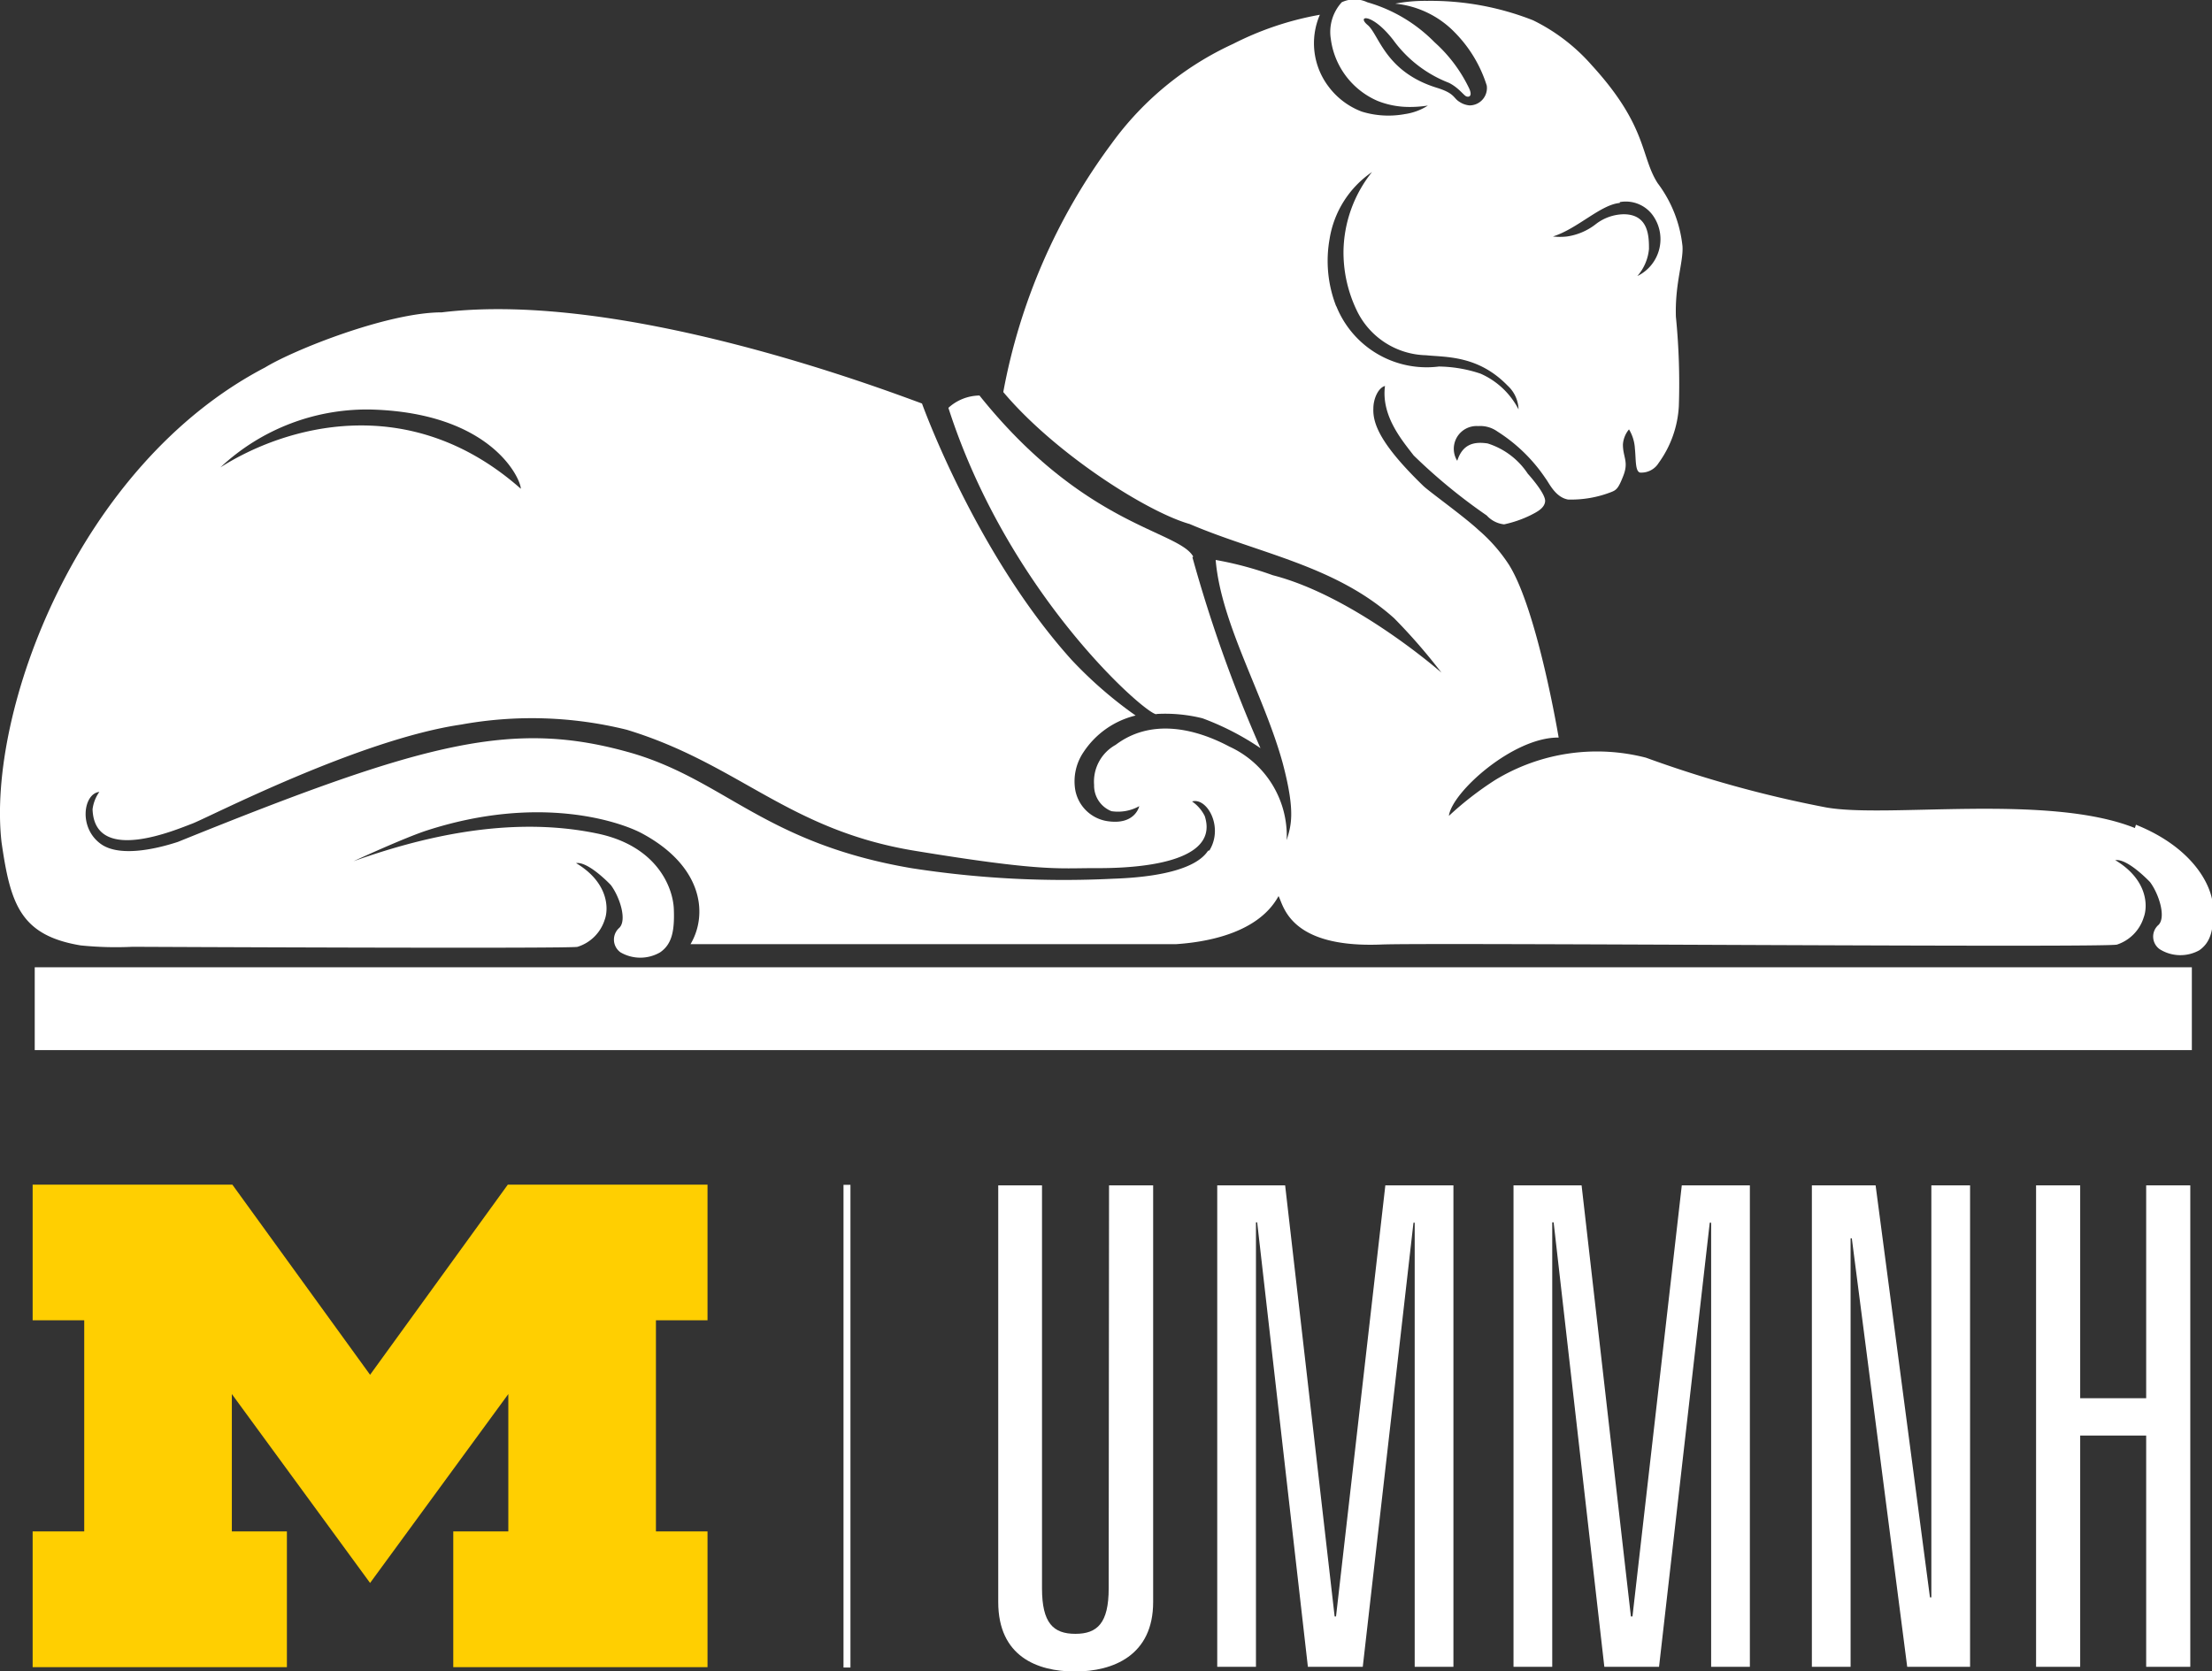 <svg xmlns="http://www.w3.org/2000/svg" viewBox="0 0 127.37 96.25"><rect x="0" y="0" width="127.37" height="96.25" fill="#333333" stroke="none"/><defs><style>.cls-1{fill:#ffcf01;}.cls-2{fill:#fff;}</style></defs><g id="Layer_2" data-name="Layer 2"><g id="Layer_1-2" data-name="Layer 1"><polygon class="cls-1" points="21.31 91.17 13.35 80.29 13.35 88.2 16.52 88.2 16.52 96.02 1.88 96.02 1.88 88.2 4.85 88.2 4.85 76.04 1.88 76.04 1.88 68.23 13.38 68.23 21.31 79.18 29.24 68.23 40.74 68.23 40.74 76.04 37.77 76.04 37.77 88.2 40.74 88.2 40.74 96.02 26.1 96.02 26.1 88.2 29.27 88.2 29.27 80.29 21.31 91.17"/><rect class="cls-2" x="48.57" y="68.24" width="0.4" height="27.8"/><path class="cls-2" d="M63.86,68.27H66.4v24c0,3.08-2.31,4-4.5,4s-4.42-.88-4.42-4v-24H60V91.48c0,2,.65,2.62,1.92,2.62s1.92-.62,1.92-2.62Z"/><path class="cls-2" d="M79.77,68.27h3.92V96H81.46V70.42h-.07L78.47,96H75.31l-2.92-25.6h-.07V96H70.09V68.27H74L76.85,93.1h.08Z"/><path class="cls-2" d="M96.84,68.27h3.92V96H98.53V70.42h-.08L95.53,96H92.38l-2.92-25.6h-.08V96H87.15V68.27h3.92L93.91,93.1H94Z"/><path class="cls-2" d="M111.21,68.27h2.23V96h-3.62l-3.19-24.68h-.07V96h-2.23V68.27H108L111.13,92h.08Z"/><path class="cls-2" d="M123.58,68.27h2.54V96h-2.54V82.68h-3.8V96h-2.54V68.27h2.54V80.53h3.8Z"/><path class="cls-2" d="M68.71,32.06c-.85-1.52-6.26-1.72-12.31-9.28a2.7,2.7,0,0,0-1.79.71c3.55,11.05,11.77,18,12,17.63a8.87,8.87,0,0,1,2.63.25,15.48,15.48,0,0,1,3.34,1.72,80.59,80.59,0,0,1-3.92-11"/><path class="cls-2" d="M69.56,49c-.88,1.34-4,1.56-5.47,1.61A57.08,57.08,0,0,1,52.47,50c-8.37-1.43-10.68-5-16-6.6-6.88-2-11.87-.72-26.23,5.09-1.44.47-3.41.85-4.43.12-1.31-.94-1-2.91-.09-3a2.18,2.18,0,0,0-.39,1c.11,3.21,4.84,1.16,5.73.83s9.6-4.85,15.5-5.71a22.75,22.75,0,0,1,9.53.3C42.56,44,45.37,47.8,52.67,49S60.91,50,63,50c1,0,7.38.09,6.37-3a2.19,2.19,0,0,0-.73-.84c.86-.25,1.83,1.47,1,2.82M21.48,23.59c6.85.23,8.51,4,8.51,4.56-6.45-5.7-13.6-3.59-17.3-1.23a12.33,12.33,0,0,1,8.79-3.33m55.46-5.95a7.19,7.19,0,0,1-.38-3.88A5.77,5.77,0,0,1,79,9.91a7.48,7.48,0,0,0-1.64,4.59,7.72,7.72,0,0,0,.75,3.35,4.54,4.54,0,0,0,4,2.61c1.16.12,3,0,4.7,1.75a1.93,1.93,0,0,1,.63,1.37,4.49,4.49,0,0,0-2.19-2.06,7.81,7.81,0,0,0-2.4-.41,5.6,5.6,0,0,1-5.9-3.47m16.32-6a1.92,1.92,0,0,1,1.9.76,2.36,2.36,0,0,1-.89,3.5,2.75,2.75,0,0,0,.67-1.56c0-.68,0-2-1.46-2a2.7,2.7,0,0,0-1.59.56,3.51,3.51,0,0,1-1.67.72,3.62,3.62,0,0,1-.81,0c1.41-.44,2.75-1.84,3.85-1.93m29.66,36c-5-2-14.31-.55-17.8-1.19a67.14,67.14,0,0,1-10.35-2.86,11.28,11.28,0,0,0-8.68,1.28,18.73,18.73,0,0,0-2.67,2.07c.16-1.35,3.7-4.54,6.32-4.51,0,0-1.22-7.33-2.86-9.95a9.36,9.36,0,0,0-1.75-2c-.86-.8-2.85-2.22-3.19-2.55-2.38-2.31-2.91-3.52-2.87-4.45,0-.58.29-1.2.67-1.3-.23,1.73,1,3.15,1.65,4a32.17,32.17,0,0,0,4.21,3.46,1.57,1.57,0,0,0,1,.51,6.6,6.6,0,0,0,1.53-.53c.35-.18.8-.4.83-.8s-.75-1.31-1-1.59a4.32,4.32,0,0,0-2.31-1.74c-.74-.11-1.43,0-1.75,1a1.31,1.31,0,0,1,1.2-2,1.7,1.7,0,0,1,1.11.31A9.4,9.4,0,0,1,89,27.56c.19.24.55,1.08,1.29,1.21a6.34,6.34,0,0,0,2.46-.42c.32-.12.43-.21.7-.89.36-.87,0-1.1,0-1.86a1.52,1.52,0,0,1,.35-.87,2.39,2.39,0,0,1,.34,1.11c.07.66,0,1.42.37,1.38a1.17,1.17,0,0,0,1-.56,6.13,6.13,0,0,0,1.16-3.27,38.76,38.76,0,0,0-.17-5.15c-.06-1.91.44-3.17.38-4.06a7.28,7.28,0,0,0-1.43-3.63c-1-1.56-.57-3.27-3.8-6.8a10.81,10.81,0,0,0-3.37-2.58A16.09,16.09,0,0,0,82.18.05a9.11,9.11,0,0,0-1.84.16,5.53,5.53,0,0,1,3.43,1.66,7.57,7.57,0,0,1,1.84,3.06,1,1,0,0,1-1,1.14,1.23,1.23,0,0,1-.58-.21c-.35-.21-.25-.48-1.28-.8-3-.92-3.34-3.07-4-3.62s.25-.72,1.48.87a7.13,7.13,0,0,0,3.2,2.46c.56.28.85.72,1,.78s.37,0,.17-.45A8.47,8.47,0,0,0,82.6,2.43,8.81,8.81,0,0,0,78.73.13a1.72,1.72,0,0,0-1.47,0,2.54,2.54,0,0,0-.63,2.11,4.52,4.52,0,0,0,2.69,3.57,4.92,4.92,0,0,0,1.8.35,6.74,6.74,0,0,0,1.1-.08,3.32,3.32,0,0,1-1.32.49,5.22,5.22,0,0,1-2.48-.14A4.27,4.27,0,0,1,76.51,5,4.13,4.13,0,0,1,76,.85a17.84,17.84,0,0,0-5,1.68,17.78,17.78,0,0,0-7,5.75,34.49,34.49,0,0,0-6.23,14.3c3,3.56,8.29,6.91,10.73,7.6,4,1.71,8.38,2.38,11.78,5.43A33.36,33.36,0,0,1,83,38.74s-5-4.4-9.71-5.61A20,20,0,0,0,70,32.25c.31,3.69,2.77,7.74,3.86,11.7.77,2.9.46,3.64.23,4.44A5.66,5.66,0,0,0,70.79,43c-2.05-1.09-4.55-1.61-6.55-.1A2.42,2.42,0,0,0,63,45.21a1.58,1.58,0,0,0,1,1.51,2.51,2.51,0,0,0,1.6-.29s-.23,1.12-1.86.86a2.22,2.22,0,0,1-1.83-1.82,3,3,0,0,1,.48-2.15,5,5,0,0,1,3-2.11A24,24,0,0,1,61.7,38c-5.53-6.14-8.61-14.76-8.61-14.76-2.53-.93-17.32-6.51-27.65-5.25-3.11,0-8.52,2.16-10.17,3.17C4.47,26.79-.77,41,.09,48.52c.51,3.53,1.07,5.35,4.55,5.93a20,20,0,0,0,3,.08s25.52.12,25.62,0A2.38,2.38,0,0,0,34.81,53c.26-.67.22-2.18-1.64-3.29.64-.1,1.75,1,2,1.26.51.68.94,2,.5,2.46a.9.9,0,0,0,.06,1.42,2.27,2.27,0,0,0,2.28,0c.67-.46.84-1.21.79-2.49s-1-3.66-4.44-4.36c-5.12-1.06-10.29.28-14,1.6,0,0,2.94-1.36,4.25-1.78,6.4-2.06,11-.53,12.32.16,3.57,1.9,3.84,4.7,2.83,6.4,7.4,0,7.6,0,13.75,0,5.48,0,13.46,0,14.19,0,1.49-.1,4.69-.52,5.92-2.77.29.52.6,3,5.9,2.79h0c2.63-.12,42.14.2,42.39,0a2.4,2.4,0,0,0,1.53-1.57c.25-.67.21-2.18-1.64-3.29.64-.1,1.75,1,2,1.26.51.68.93,2,.5,2.46a.89.89,0,0,0,.06,1.41,2.24,2.24,0,0,0,2.28.06c.67-.47.84-1.21.79-2.49s-1.2-3.44-4.44-4.74"/><rect class="cls-2" x="2" y="55.71" width="124.21" height="4.77"/></g></g></svg>